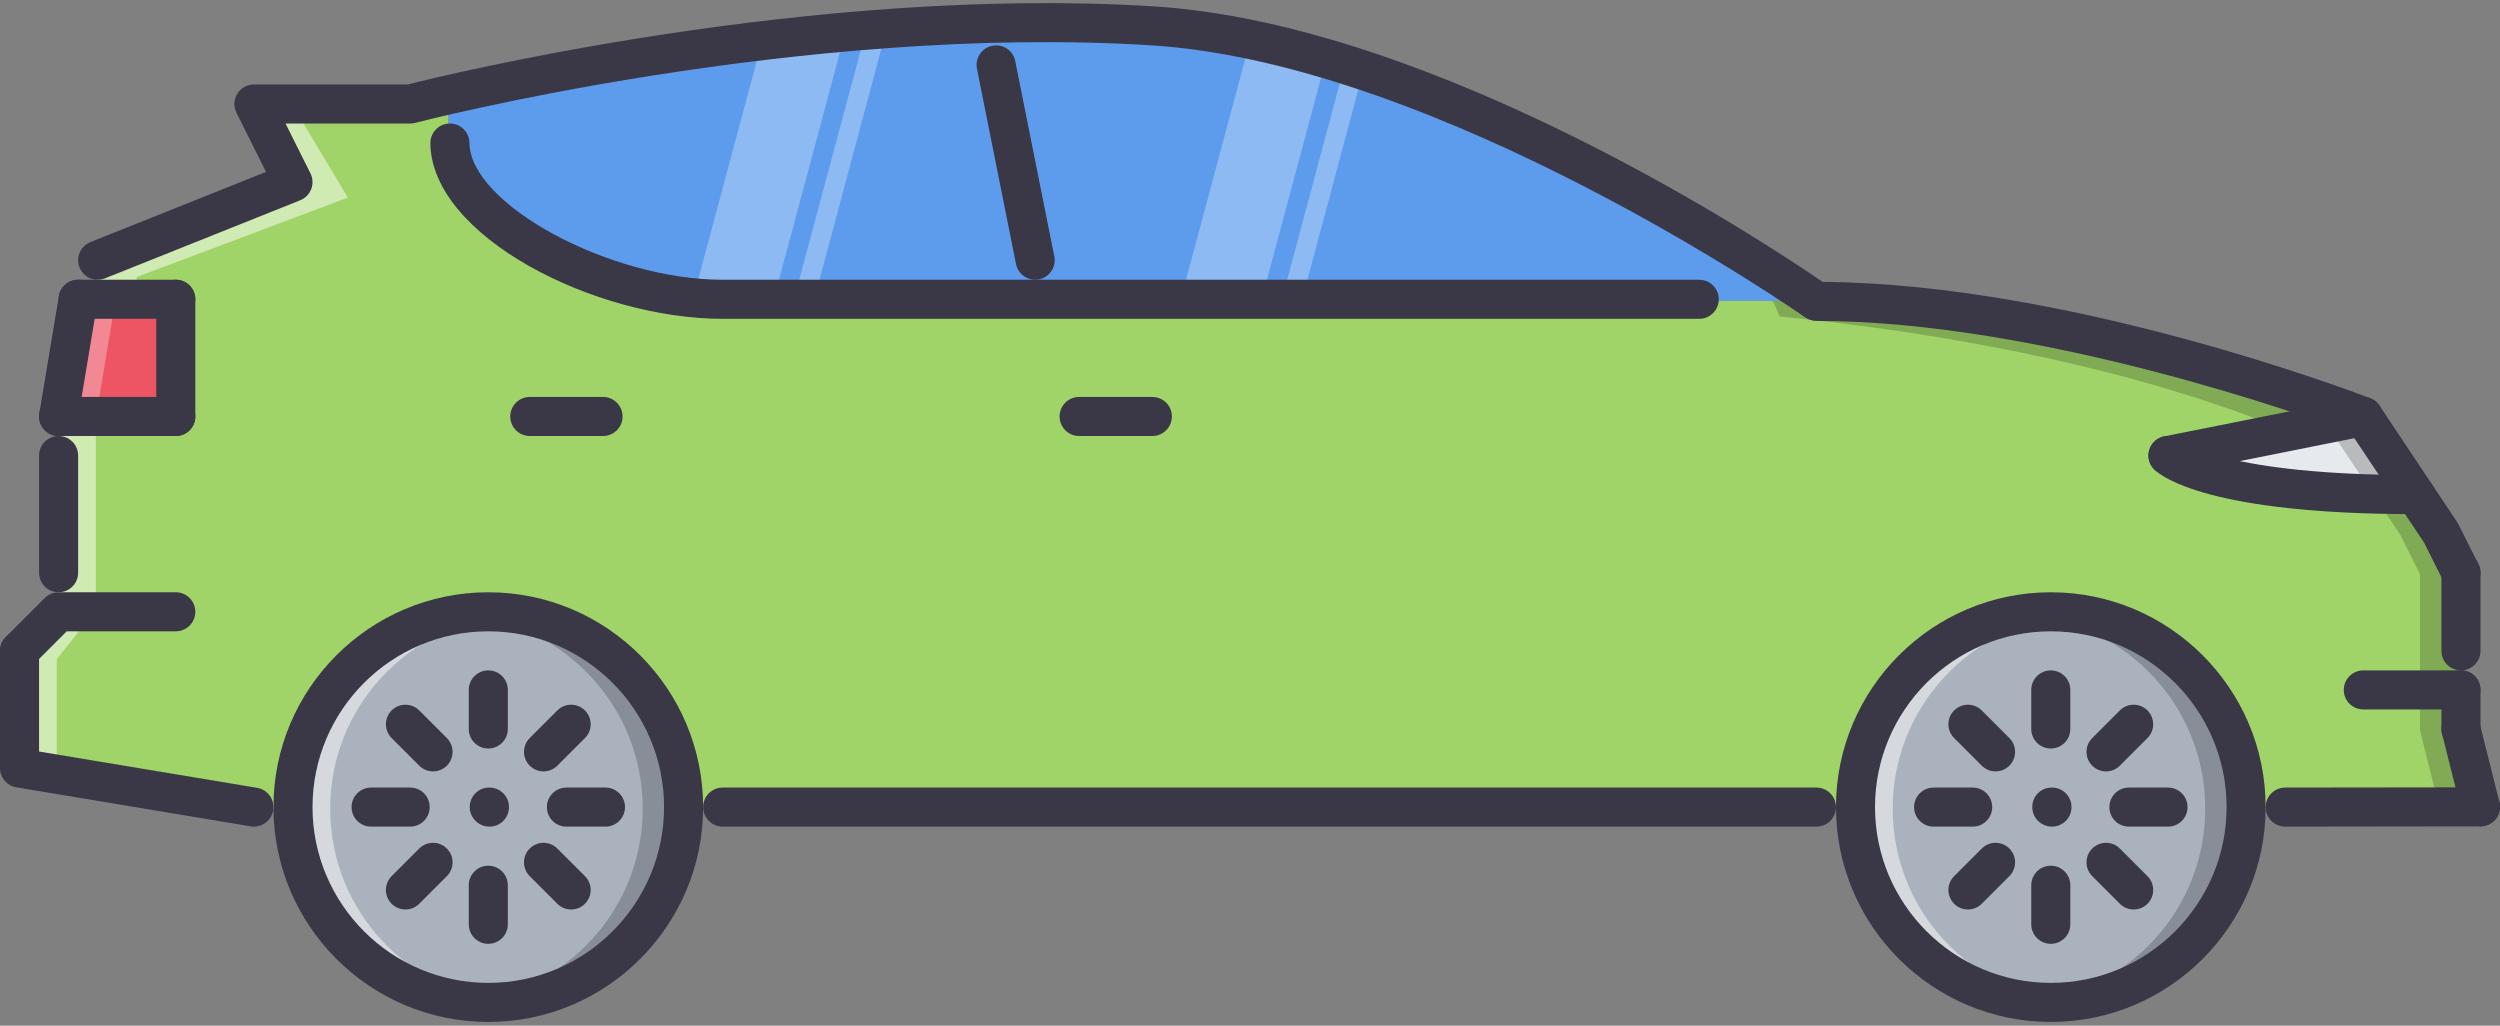 <?xml version="1.0" encoding="UTF-8"?>
<svg width="195px" height="80px" viewBox="0 0 195 80" version="1.1" xmlns="http://www.w3.org/2000/svg" xmlns:xlink="http://www.w3.org/1999/xlink">
    <rect x="0" y="0" width="195" height="80" fill="#808080" stroke="none"/>
    <!-- Generator: Sketch 63.1 (92452) - https://sketch.com -->
    <title>crossover</title>
    <desc>Created with Sketch.</desc>
    <g id="Page-1" stroke="none" stroke-width="1" fill="none" fill-rule="evenodd">
        <g id="01-Login" transform="translate(-90, -170)" fill-rule="nonzero">
            <g id="crossover" transform="translate(90, 170)">
                <g id="Group" transform="translate(22.476, 47.619)" fill="#AAB2BD">
                    <path d="M152.578,15.457 C152.578,23.899 145.752,30.692 137.343,30.692 C128.935,30.692 122.109,23.899 122.109,15.457 C122.109,7.048 128.935,0.223 137.343,0.223 C145.752,0.223 152.578,7.048 152.578,15.457 Z" id="Shape"></path>
                    <path d="M15.467,30.692 C7.059,30.692 0.233,23.899 0.233,15.457 C0.233,7.048 7.059,0.223 15.467,0.223 C23.876,0.223 30.702,7.048 30.702,15.457 C30.702,23.899 23.876,30.692 15.467,30.692 Z" id="Shape"></path>
                </g>
                <g id="Group" opacity="0.5" transform="translate(22.476, 47.619)" fill="#FFFFFF">
                    <path d="M3.28,15.457 C3.28,7.569 9.307,1.154 16.991,0.378 C16.482,0.327 15.99,0.223 15.467,0.223 C7.059,0.223 0.233,7.048 0.233,15.457 C0.233,23.899 7.059,30.692 15.467,30.692 C15.99,30.692 16.482,30.59 16.991,30.54 C9.307,29.766 3.28,23.375 3.28,15.457 Z" id="Shape"></path>
                </g>
                <g id="Group" opacity="0.2" transform="translate(36.19, 47.619)" fill="#000000">
                    <path d="M13.941,15.457 C13.941,23.345 7.914,29.763 0.23,30.54 C0.739,30.591 1.231,30.692 1.753,30.692 C10.162,30.692 16.987,23.869 16.987,15.457 C16.987,7.019 10.162,0.223 1.753,0.223 C1.231,0.223 0.739,0.327 0.23,0.378 C7.914,1.148 13.941,7.542 13.941,15.457 Z" id="Shape"></path>
                </g>
                <g id="Group" opacity="0.5" transform="translate(144.381, 47.619)" fill="#FFFFFF">
                    <path d="M3.251,15.457 C3.251,7.569 9.279,1.154 16.962,0.378 C16.453,0.327 15.962,0.223 15.438,0.223 C7.03,0.223 0.204,7.048 0.204,15.457 C0.204,23.899 7.03,30.692 15.438,30.692 C15.962,30.692 16.453,30.59 16.962,30.54 C9.279,29.766 3.251,23.375 3.251,15.457 Z" id="Shape"></path>
                </g>
                <g id="Group" opacity="0.2" transform="translate(158.095, 47.619)" fill="#000000">
                    <path d="M13.912,15.457 C13.912,23.345 7.887,29.763 0.201,30.54 C0.71,30.591 1.204,30.692 1.724,30.692 C10.133,30.692 16.959,23.869 16.959,15.457 C16.959,7.019 10.133,0.223 1.724,0.223 C1.204,0.223 0.71,0.327 0.201,0.378 C7.887,1.148 13.912,7.542 13.912,15.457 Z" id="Shape"></path>
                </g>
                <polygon id="Shape" fill="#ED5565" points="13.568 23.467 13.568 32.607 4.428 32.607 5.951 23.467 7.475 23.467"></polygon>
                <g id="Group" opacity="0.3" transform="translate(4.19, 23.238)" fill="#FFFFFF">
                    <polygon id="Shape" points="3.284 0.229 1.761 0.229 0.237 9.369 3.284 9.369 4.808 0.229"></polygon>
                </g>
                <path d="M184.195,32.607 L188.247,38.701 C172.07,38.701 168.96,35.654 168.96,35.654 L184.195,32.607 Z" id="Shape" fill="#E6E9ED"></path>
                <g id="Group" opacity="0.2" transform="translate(181.333, 32.381)" fill="#000000">
                    <path d="M3.84,6.278 C4.811,6.305 5.828,6.32 6.914,6.32 L2.861,0.226 L0.171,0.765 L3.84,6.278 Z" id="Shape"></path>
                </g>
                <g id="Group" transform="translate(34.667, 1.524)" fill="#5D9CEC">
                    <path d="M42.857,0.433 C46.908,0.311 51.022,0.37 55.074,0.614 C77.105,1.986 103.613,19.872 106.598,21.943 C103.247,21.943 70.065,21.943 45.934,21.943 L45.934,18.896 L42.887,3.661 L42.857,0.433 Z" id="Shape"></path>
                    <path d="M45.934,18.896 L45.934,21.943 C34.112,21.943 24.483,21.943 21.558,21.943 C12.357,21.943 0.352,15.849 0.291,9.755 L0.291,8.934 L0.291,5.976 L0.291,5.947 C7.147,4.394 24.453,0.859 42.857,0.433 L42.886,3.662 L45.934,18.896 Z" id="Shape"></path>
                </g>
                <path d="M7.475,20.42 L22.709,14.326 L19.662,8.232 L31.85,8.232 C31.85,8.232 32.978,7.928 34.958,7.47 L34.958,7.5 L34.958,10.458 L34.958,11.278 C35.019,17.372 47.023,23.466 56.225,23.466 C59.15,23.466 68.779,23.466 80.6,23.466 C104.732,23.466 137.914,23.466 141.264,23.466 C141.449,23.588 141.538,23.651 141.538,23.651 C160.977,23.651 184.195,32.607 184.195,32.607 L168.961,35.654 C168.961,35.654 172.07,38.701 188.248,38.701 L190.289,41.748 L191.812,44.795 L191.812,50.888 L191.812,53.935 L191.812,56.982 L193.336,63.076 L178.101,63.076 L175.054,63.076 C175.054,54.667 168.229,47.842 159.82,47.842 C151.411,47.842 144.586,54.667 144.586,63.076 L141.539,63.076 L56.225,63.076 L53.178,63.076 C53.178,54.667 46.352,47.842 37.944,47.842 C29.535,47.842 22.709,54.667 22.709,63.076 L19.662,63.076 L1.381,60.029 L1.381,50.888 L4.428,47.842 L4.428,44.795 L4.428,35.654 L4.428,32.607 L13.569,32.607 L13.569,23.466 L7.475,23.466 L7.475,20.42 Z" id="Shape" fill="#A0D468"></path>
                <g id="Group" opacity="0.5" transform="translate(1.143, 8)" fill="#FFFFFF">
                    <polygon id="Shape" points="9.379 15.467 9.522 13.604 25.994 7.415 21.685 0.232 18.52 0.232 21.566 6.326 6.332 12.42 6.332 15.467"></polygon>
                    <path d="M21.566,54.838 L3.285,51.791 L3.285,43.406 L6.332,39.604 L6.332,36.557 L6.332,27.416 L6.332,24.608 L3.285,24.608 L3.285,27.654 L3.285,36.795 L3.285,39.842 L0.238,42.889 L0.238,52.029 L18.52,55.076 L21.566,55.076 C21.566,54.996 21.589,54.918 21.59,54.838 L21.566,54.838 L21.566,54.838 Z" id="Shape"></path>
                </g>
                <g id="Group" opacity="0.3" transform="translate(91.81, 3.048)" fill="#FFFFFF">
                    <path d="M0.26,20.419 C2.35,20.419 4.459,20.419 6.569,20.419 L11.589,1.694 C9.619,1.111 7.648,0.605 5.679,0.192 L0.26,20.419 Z" id="Shape"></path>
                </g>
                <g id="Group" opacity="0.3" transform="translate(99.81, 4.952)" fill="#FFFFFF">
                    <path d="M0.146,18.514 C0.673,18.514 1.2,18.514 1.726,18.514 L6.498,0.694 C6.016,0.533 5.528,0.397 5.044,0.242 L0.146,18.514 Z" id="Shape"></path>
                </g>
                <g id="Group" opacity="0.3" transform="translate(53.714, 2.286)" fill="#FFFFFF">
                    <path d="M5.707,0.998 L0.33,21.065 C1.068,21.133 1.8,21.181 2.511,21.181 C3.347,21.181 4.782,21.181 6.608,21.181 L12.196,0.332 C9.975,0.525 7.809,0.751 5.707,0.998 Z" id="Shape"></path>
                </g>
                <g id="Group" opacity="0.3" transform="translate(61.714, 2.286)" fill="#FFFFFF">
                    <path d="M0.185,21.181 C0.676,21.181 1.226,21.181 1.764,21.181 L7.417,0.079 C6.882,0.115 6.342,0.15 5.81,0.192 L0.185,21.181 Z" id="Shape"></path>
                </g>
                <g id="Group" opacity="0.2" transform="translate(137.905, 23.238)" fill="#000000">
                    <path d="M46.29,9.369 C46.29,9.369 23.072,0.413 3.633,0.413 C3.633,0.413 3.544,0.35 3.359,0.228 C2.892,0.228 1.83,0.228 0.312,0.228 C0.497,0.35 0.905,1.445 0.905,1.445 C21.914,3.54 34.864,7.982 40.699,10.488 L46.29,9.369 Z" id="Shape"></path>
                    <path d="M53.907,33.744 L53.907,30.698 L53.907,27.651 L53.907,21.557 L52.384,18.51 L50.342,15.463 C47.296,15.463 50.342,15.463 47.296,15.463 L49.337,18.51 L50.86,21.557 L50.86,27.651 L50.86,30.698 L50.86,33.744 L52.384,39.838 L55.43,39.838 L53.907,33.744 Z" id="Shape"></path>
                </g>
                <g id="Group" fill="#3A3847">
                    <path d="M4.571,46.196 C3.729,46.196 3.047,45.515 3.047,44.673 L3.047,35.532 C3.047,34.69 3.729,34.009 4.571,34.009 C5.413,34.009 6.094,34.69 6.094,35.532 L6.094,44.673 C6.094,45.515 5.413,46.196 4.571,46.196 Z" id="Shape"></path>
                    <path d="M191.958,46.196 C191.398,46.196 190.86,45.89 190.592,45.354 L189.069,42.307 L183.344,33.741 C180.047,32.518 159.144,25.032 141.681,25.032 C141.369,25.032 141.062,24.936 140.803,24.755 C140.524,24.555 112.441,4.953 89.789,3.536 C62.424,1.822 32.676,9.505 32.378,9.586 C32.253,9.618 32.122,9.633 31.993,9.633 L22.27,9.633 L24.215,13.522 C24.405,13.903 24.428,14.346 24.276,14.745 C24.124,15.144 23.813,15.459 23.417,15.62 L8.183,21.714 C7.408,22.026 6.515,21.645 6.203,20.863 C5.89,20.083 6.271,19.197 7.052,18.884 L20.748,13.406 L18.442,8.792 C18.206,8.322 18.231,7.759 18.509,7.31 C18.787,6.86 19.277,6.587 19.805,6.587 L31.801,6.587 C34.447,5.92 63.31,-1.176 89.979,0.496 C112.272,1.891 138.488,19.456 142.163,21.988 C161.549,22.128 183.936,30.698 184.888,31.066 C185.179,31.179 185.432,31.379 185.605,31.64 L191.699,40.781 L193.317,43.992 C193.695,44.745 193.389,45.661 192.636,46.036 C192.419,46.146 192.187,46.196 191.958,46.196 Z" id="Shape"></path>
                    <path d="M193.475,64.457 C192.794,64.457 192.172,63.996 192,63.306 L190.479,57.233 C190.274,56.415 190.768,55.587 191.586,55.385 C192.402,55.179 193.231,55.674 193.434,56.492 L194.954,62.565 C195.16,63.38 194.666,64.207 193.848,64.412 C193.722,64.442 193.6,64.457 193.475,64.457 Z" id="Shape"></path>
                    <path d="M19.806,64.477 C19.723,64.477 19.64,64.471 19.555,64.456 L1.274,61.41 C0.539,61.288 0,60.654 0,59.907 L0,50.766 C0,49.925 0.682,49.243 1.523,49.243 C2.366,49.243 3.047,49.925 3.047,50.766 L3.047,58.619 L20.055,61.451 C20.885,61.591 21.446,62.374 21.308,63.204 C21.184,63.951 20.539,64.477 19.806,64.477 Z" id="Shape"></path>
                    <path d="M13.711,24.868 L6.094,24.868 C5.252,24.868 4.571,24.186 4.571,23.344 C4.571,22.502 5.252,21.821 6.094,21.821 L13.712,21.821 C14.554,21.821 15.235,22.502 15.235,23.344 C15.235,24.186 14.554,24.868 13.711,24.868 Z" id="Shape"></path>
                    <path d="M13.711,34.009 C12.869,34.009 12.188,33.327 12.188,32.485 L12.188,23.344 C12.188,22.502 12.869,21.821 13.711,21.821 C14.553,21.821 15.235,22.502 15.235,23.344 L15.235,32.485 C15.235,33.327 14.554,34.009 13.711,34.009 Z" id="Shape"></path>
                    <path d="M13.711,34.009 L4.571,34.009 C3.729,34.009 3.047,33.327 3.047,32.485 C3.047,31.643 3.729,30.962 4.571,30.962 L13.712,30.962 C14.554,30.962 15.235,31.643 15.235,32.485 C15.235,33.327 14.554,34.009 13.711,34.009 Z" id="Shape"></path>
                    <path d="M1.524,52.29 C1.134,52.29 0.744,52.141 0.447,51.843 C-0.148,51.248 -0.148,50.285 0.447,49.69 L3.494,46.643 C3.779,46.357 4.166,46.196 4.571,46.196 L13.712,46.196 C14.554,46.196 15.235,46.878 15.235,47.72 C15.235,48.562 14.554,49.243 13.712,49.243 L5.202,49.243 L2.601,51.843 C2.303,52.141 1.914,52.29 1.524,52.29 Z" id="Shape"></path>
                    <path d="M4.572,34.009 C4.489,34.009 4.406,34.003 4.321,33.988 C3.491,33.851 2.93,33.065 3.068,32.235 L4.591,23.094 C4.73,22.264 5.518,21.696 6.344,21.842 C7.174,21.981 7.735,22.764 7.597,23.594 L6.073,32.735 C5.95,33.482 5.304,34.009 4.572,34.009 Z" id="Shape"></path>
                    <path d="M141.681,64.477 L56.368,64.477 C55.526,64.477 54.844,63.796 54.844,62.954 C54.844,62.112 55.526,61.43 56.368,61.43 L141.681,61.43 C142.523,61.43 143.204,62.112 143.204,62.954 C143.204,63.796 142.523,64.477 141.681,64.477 Z" id="Shape"></path>
                    <path d="M178.244,64.477 C177.405,64.477 176.723,63.796 176.72,62.957 C176.72,62.115 177.402,61.434 178.244,61.43 L193.475,61.41 L193.478,61.41 C194.317,61.41 194.998,62.091 195.002,62.933 C195.002,63.772 194.32,64.456 193.478,64.456 L178.247,64.477 L178.244,64.477 L178.244,64.477 Z" id="Shape"></path>
                    <path d="M188.396,40.102 C172.391,40.102 168.627,37.202 168.035,36.618 C167.437,36.029 167.428,35.065 168.017,34.464 C168.606,33.863 169.567,33.857 170.171,34.446 L170.171,34.446 C170.18,34.446 173.59,37.056 188.396,37.056 C189.238,37.056 189.92,37.737 189.92,38.579 C189.92,39.421 189.238,40.102 188.396,40.102 Z" id="Shape"></path>
                    <path d="M169.103,37.056 C168.392,37.056 167.755,36.556 167.61,35.833 C167.446,35.006 167.982,34.205 168.806,34.039 L184.04,30.992 C184.87,30.819 185.667,31.361 185.831,32.188 C185.998,33.012 185.462,33.816 184.638,33.979 L169.403,37.026 C169.302,37.047 169.201,37.056 169.103,37.056 Z" id="Shape"></path>
                    <path d="M191.955,55.337 L184.338,55.337 C183.496,55.337 182.814,54.655 182.814,53.813 C182.814,52.971 183.496,52.29 184.338,52.29 L191.955,52.29 C192.797,52.29 193.478,52.971 193.478,53.813 C193.478,54.655 192.797,55.337 191.955,55.337 Z" id="Shape"></path>
                    <path d="M191.955,52.29 C191.113,52.29 190.431,51.608 190.431,50.766 L190.431,44.673 C190.431,43.831 191.113,43.149 191.955,43.149 C192.797,43.149 193.478,43.831 193.478,44.673 L193.478,50.766 C193.478,51.608 192.797,52.29 191.955,52.29 Z" id="Shape"></path>
                    <path d="M191.955,58.384 C191.113,58.384 190.431,57.702 190.431,56.86 L190.431,53.813 C190.431,52.971 191.113,52.29 191.955,52.29 C192.797,52.29 193.478,52.971 193.478,53.813 L193.478,56.86 C193.478,57.702 192.797,58.384 191.955,58.384 Z" id="Shape"></path>
                    <path d="M160.054,64.477 C159.213,64.477 158.517,63.796 158.517,62.954 C158.517,62.112 159.183,61.43 160.025,61.43 L160.054,61.43 C160.897,61.43 161.578,62.112 161.578,62.954 C161.578,63.796 160.897,64.477 160.054,64.477 Z" id="Shape"></path>
                    <path d="M159.962,79.712 C150.723,79.712 143.205,72.197 143.205,62.954 C143.205,53.715 150.723,46.197 159.962,46.197 C169.204,46.197 176.72,53.715 176.72,62.954 C176.72,72.196 169.204,79.712 159.962,79.712 Z M159.962,49.243 C152.402,49.243 146.251,55.394 146.251,62.954 C146.251,70.514 152.402,76.665 159.962,76.665 C167.523,76.665 173.674,70.514 173.674,62.954 C173.674,55.394 167.523,49.243 159.962,49.243 Z" id="Shape"></path>
                    <path d="M159.962,58.384 C159.12,58.384 158.439,57.702 158.439,56.86 L158.439,53.813 C158.439,52.971 159.12,52.29 159.962,52.29 C160.805,52.29 161.486,52.971 161.486,53.813 L161.486,56.86 C161.486,57.702 160.805,58.384 159.962,58.384 Z" id="Shape"></path>
                    <path d="M159.962,73.618 C159.12,73.618 158.439,72.937 158.439,72.095 L158.439,69.048 C158.439,68.206 159.12,67.525 159.962,67.525 C160.805,67.525 161.486,68.206 161.486,69.048 L161.486,72.095 C161.486,72.937 160.805,73.618 159.962,73.618 Z" id="Shape"></path>
                    <path d="M153.869,64.477 L150.822,64.477 C149.98,64.477 149.298,63.796 149.298,62.954 C149.298,62.112 149.98,61.43 150.822,61.43 L153.869,61.43 C154.711,61.43 155.392,62.112 155.392,62.954 C155.392,63.796 154.711,64.477 153.869,64.477 Z" id="Shape"></path>
                    <path d="M169.103,64.477 L166.056,64.477 C165.214,64.477 164.533,63.796 164.533,62.954 C164.533,62.112 165.214,61.43 166.056,61.43 L169.103,61.43 C169.945,61.43 170.627,62.112 170.627,62.954 C170.627,63.796 169.945,64.477 169.103,64.477 Z" id="Shape"></path>
                    <path d="M155.654,60.169 C155.264,60.169 154.874,60.02 154.577,59.723 L152.422,57.569 C151.827,56.974 151.827,56.01 152.422,55.414 C153.018,54.819 153.982,54.819 154.577,55.414 L156.731,57.569 C157.326,58.164 157.326,59.128 156.731,59.723 C156.434,60.02 156.044,60.169 155.654,60.169 Z" id="Shape"></path>
                    <path d="M166.425,70.94 C166.036,70.94 165.646,70.791 165.348,70.494 L163.194,68.34 C162.599,67.745 162.599,66.781 163.194,66.186 C163.789,65.59 164.754,65.59 165.348,66.186 L167.502,68.34 C168.098,68.935 168.098,69.899 167.502,70.494 C167.205,70.792 166.815,70.94 166.425,70.94 Z" id="Shape"></path>
                    <path d="M153.499,70.94 C153.11,70.94 152.72,70.791 152.422,70.494 C151.827,69.899 151.827,68.935 152.422,68.34 L154.577,66.186 C155.172,65.59 156.136,65.59 156.731,66.186 C157.326,66.781 157.326,67.745 156.731,68.34 L154.577,70.494 C154.279,70.792 153.89,70.94 153.499,70.94 Z" id="Shape"></path>
                    <path d="M164.271,60.169 C163.881,60.169 163.491,60.02 163.194,59.723 C162.598,59.128 162.598,58.163 163.194,57.569 L165.348,55.414 C165.943,54.819 166.907,54.819 167.502,55.414 C168.097,56.01 168.097,56.974 167.502,57.569 L165.348,59.723 C165.05,60.02 164.661,60.169 164.271,60.169 Z" id="Shape"></path>
                    <path d="M38.177,64.477 C37.336,64.477 36.639,63.796 36.639,62.954 C36.639,62.112 37.306,61.43 38.147,61.43 L38.177,61.43 C39.019,61.43 39.701,62.112 39.701,62.954 C39.701,63.796 39.019,64.477 38.177,64.477 Z" id="Shape"></path>
                    <path d="M38.086,79.712 C28.846,79.712 21.328,72.197 21.328,62.954 C21.328,53.715 28.846,46.197 38.086,46.197 C47.327,46.197 54.844,53.715 54.844,62.954 C54.844,72.196 47.327,79.712 38.086,79.712 Z M38.086,49.243 C30.526,49.243 24.376,55.394 24.376,62.954 C24.376,70.514 30.526,76.665 38.086,76.665 C45.647,76.665 51.797,70.514 51.797,62.954 C51.797,55.394 45.647,49.243 38.086,49.243 Z" id="Shape"></path>
                    <path d="M38.086,58.384 C37.245,58.384 36.563,57.702 36.563,56.86 L36.563,53.813 C36.563,52.971 37.245,52.29 38.086,52.29 C38.928,52.29 39.61,52.971 39.61,53.813 L39.61,56.86 C39.61,57.702 38.929,58.384 38.086,58.384 Z" id="Shape"></path>
                    <path d="M38.086,73.618 C37.245,73.618 36.563,72.937 36.563,72.095 L36.563,69.048 C36.563,68.206 37.245,67.525 38.086,67.525 C38.928,67.525 39.61,68.206 39.61,69.048 L39.61,72.095 C39.61,72.937 38.929,73.618 38.086,73.618 Z" id="Shape"></path>
                    <path d="M31.993,64.477 L28.946,64.477 C28.104,64.477 27.422,63.796 27.422,62.954 C27.422,62.112 28.104,61.43 28.946,61.43 L31.993,61.43 C32.835,61.43 33.516,62.112 33.516,62.954 C33.516,63.796 32.835,64.477 31.993,64.477 Z" id="Shape"></path>
                    <path d="M47.227,64.477 L44.18,64.477 C43.338,64.477 42.657,63.796 42.657,62.954 C42.657,62.112 43.338,61.43 44.18,61.43 L47.227,61.43 C48.069,61.43 48.75,62.112 48.75,62.954 C48.75,63.796 48.069,64.477 47.227,64.477 Z" id="Shape"></path>
                    <path d="M33.778,60.169 C33.389,60.169 32.998,60.02 32.701,59.723 L30.547,57.569 C29.952,56.974 29.952,56.01 30.547,55.414 C31.142,54.819 32.106,54.819 32.701,55.414 L34.855,57.569 C35.45,58.164 35.45,59.128 34.855,59.723 C34.557,60.02 34.168,60.169 33.778,60.169 Z" id="Shape"></path>
                    <path d="M44.549,70.94 C44.16,70.94 43.77,70.791 43.472,70.494 L41.318,68.34 C40.723,67.745 40.723,66.781 41.318,66.186 C41.913,65.59 42.877,65.59 43.472,66.186 L45.626,68.34 C46.221,68.935 46.221,69.899 45.626,70.494 C45.329,70.792 44.939,70.94 44.549,70.94 Z" id="Shape"></path>
                    <path d="M31.624,70.94 C31.234,70.94 30.844,70.791 30.547,70.494 C29.952,69.899 29.952,68.935 30.547,68.34 L32.701,66.186 C33.296,65.59 34.26,65.59 34.855,66.186 C35.45,66.781 35.45,67.745 34.855,68.34 L32.701,70.494 C32.403,70.792 32.014,70.94 31.624,70.94 Z" id="Shape"></path>
                    <path d="M42.395,60.169 C42.005,60.169 41.616,60.02 41.318,59.723 C40.723,59.128 40.723,58.163 41.318,57.569 L43.472,55.414 C44.067,54.819 45.032,54.819 45.627,55.414 C46.222,56.01 46.222,56.974 45.627,57.569 L43.472,59.723 C43.175,60.02 42.785,60.169 42.395,60.169 Z" id="Shape"></path>
                    <path d="M132.541,24.868 L56.368,24.868 C46.375,24.868 33.637,18.42 33.569,11.171 C33.562,10.33 34.237,9.642 35.078,9.633 C35.084,9.633 35.088,9.633 35.093,9.633 C35.927,9.633 36.609,10.306 36.616,11.142 C36.661,15.932 47.551,21.821 56.368,21.821 L132.54,21.821 C133.382,21.821 134.064,22.502 134.064,23.344 C134.064,24.186 133.382,24.868 132.541,24.868 Z" id="Shape"></path>
                    <path d="M80.742,21.821 C80.03,21.821 79.394,21.321 79.25,20.598 L76.203,5.364 C76.037,4.537 76.573,3.736 77.397,3.57 C78.235,3.4 79.026,3.942 79.19,4.766 L82.237,20 C82.402,20.824 81.866,21.628 81.042,21.792 C80.941,21.812 80.84,21.821 80.742,21.821 Z" id="Shape"></path>
                    <path d="M89.884,34.009 L84.171,34.009 C83.329,34.009 82.648,33.327 82.648,32.485 C82.648,31.643 83.329,30.962 84.171,30.962 L89.884,30.962 C90.726,30.962 91.407,31.643 91.407,32.485 C91.407,33.327 90.726,34.009 89.884,34.009 Z" id="Shape"></path>
                    <path d="M47.037,34.009 L41.324,34.009 C40.482,34.009 39.8,33.327 39.8,32.485 C39.8,31.643 40.482,30.962 41.324,30.962 L47.037,30.962 C47.879,30.962 48.56,31.643 48.56,32.485 C48.56,33.327 47.879,34.009 47.037,34.009 Z" id="Shape"></path>
                </g>
            </g>
        </g>
    </g>
</svg>